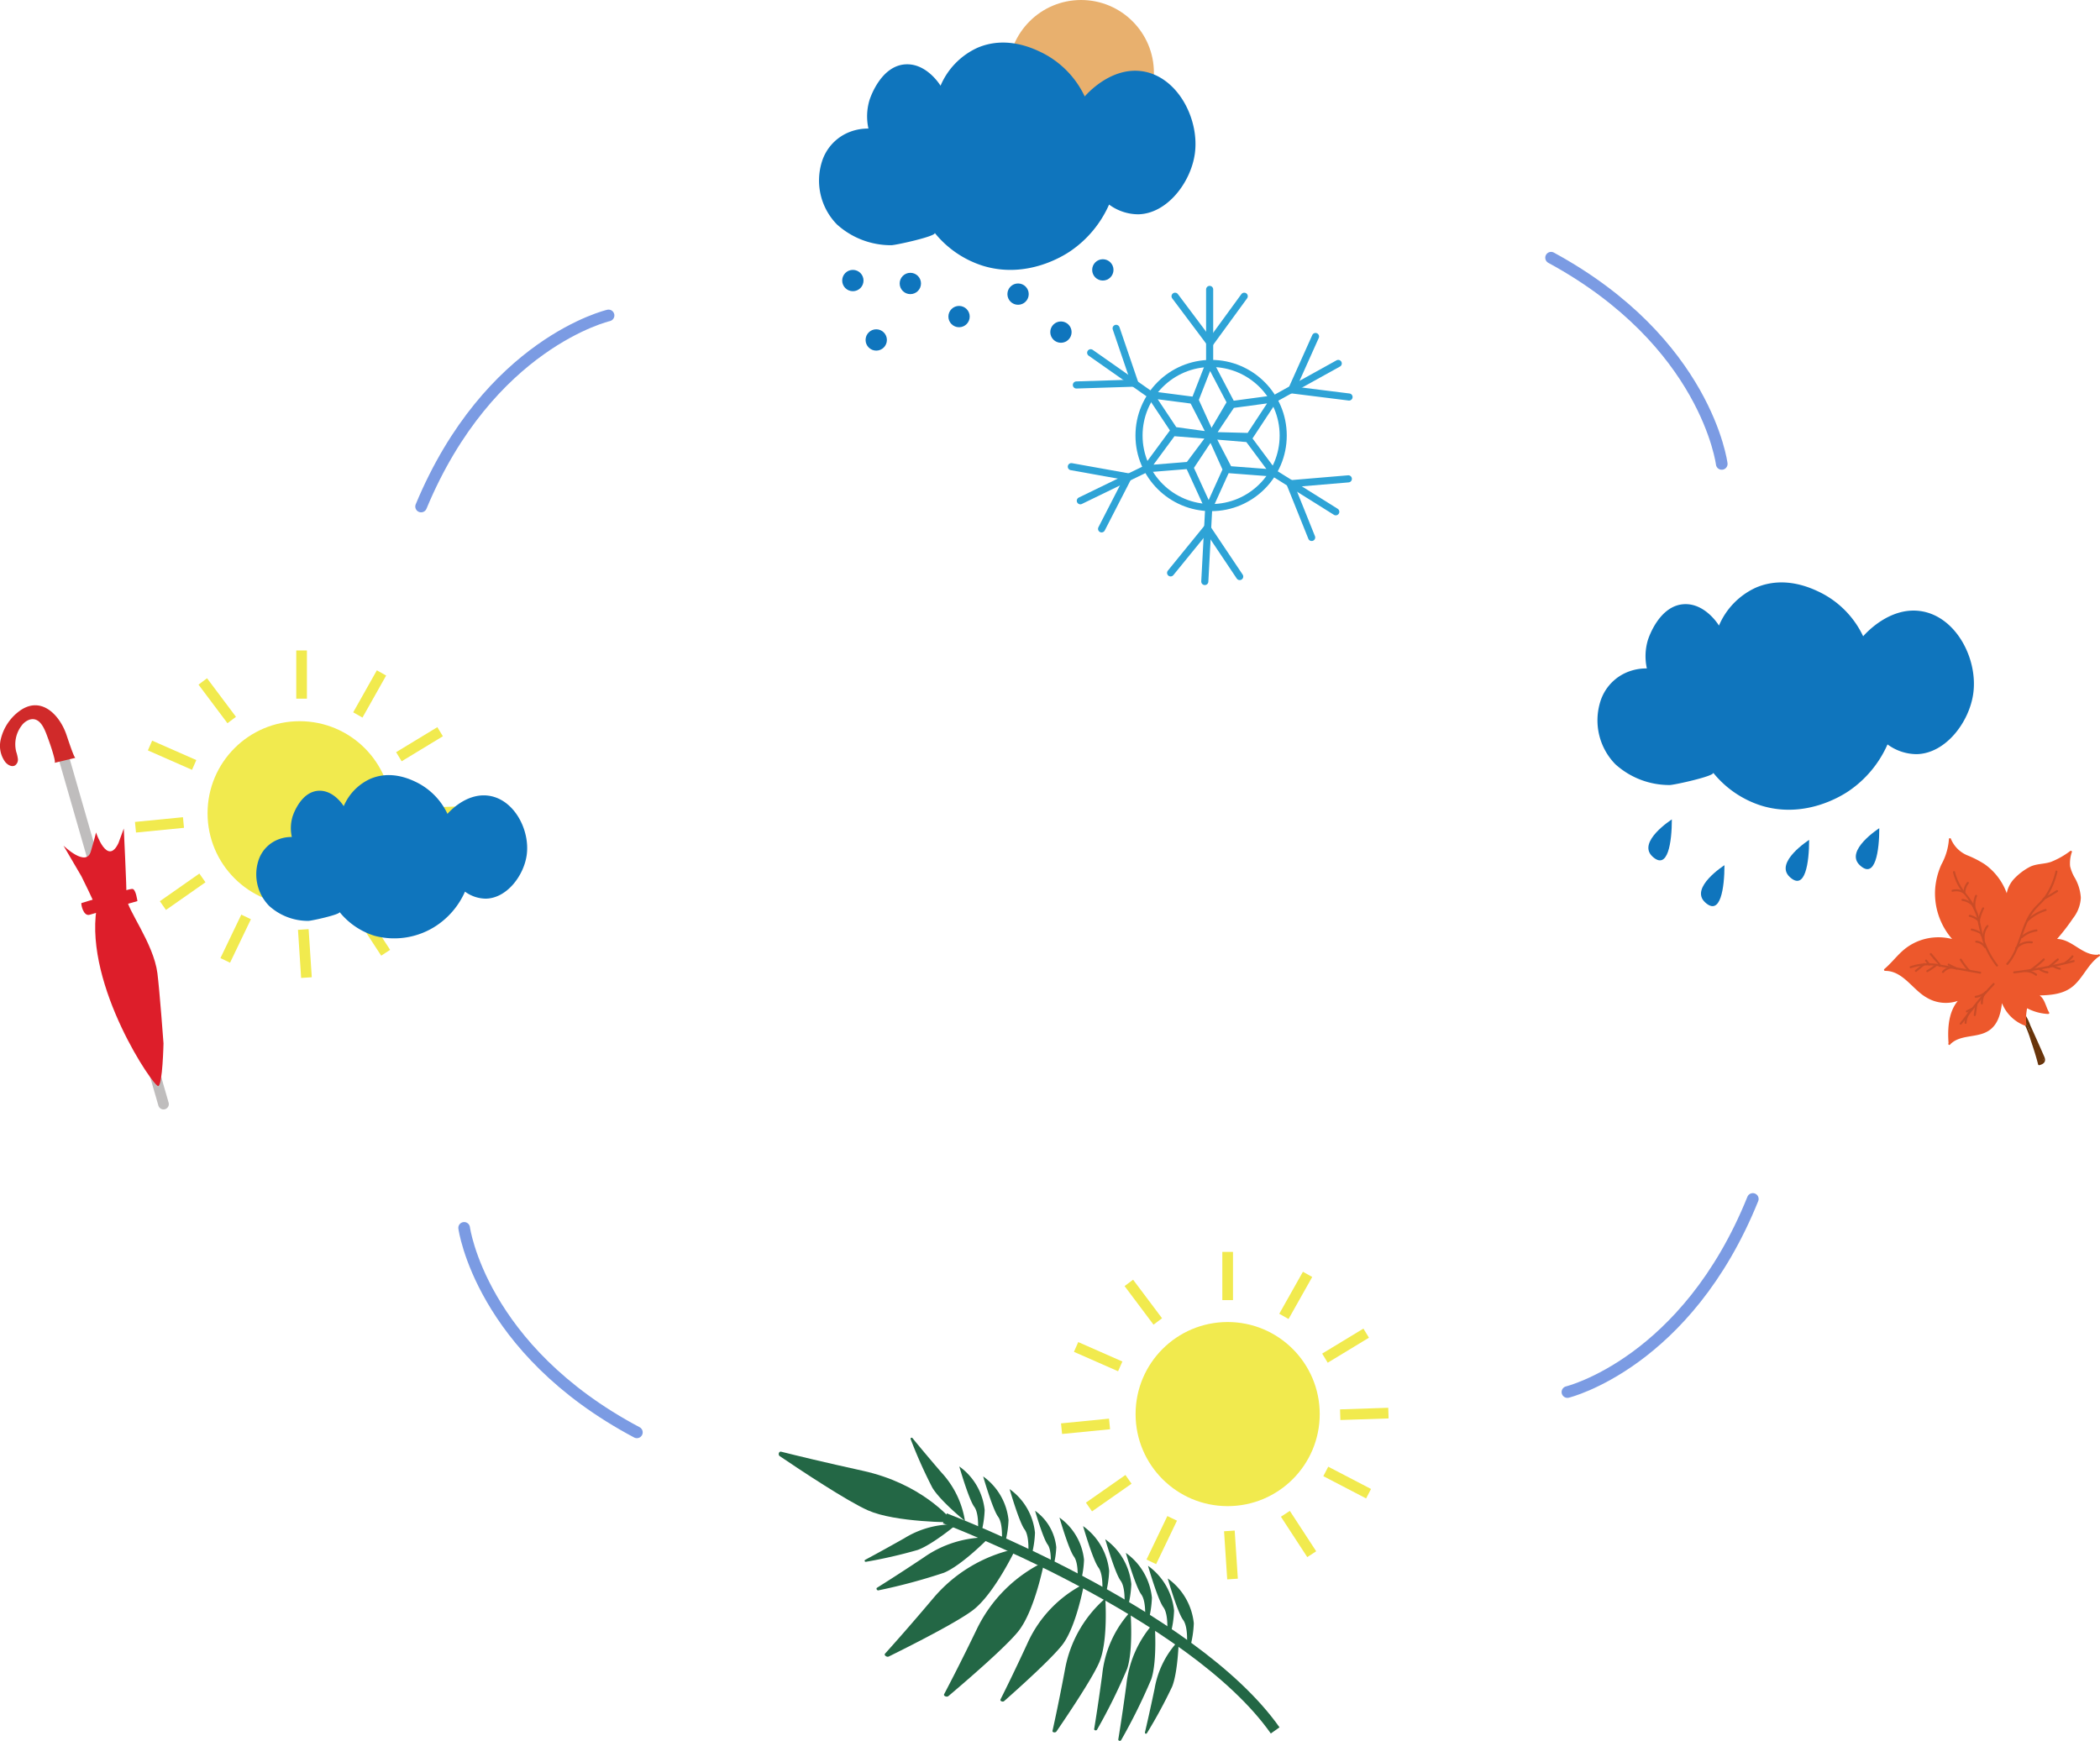 <svg xmlns="http://www.w3.org/2000/svg" width="342" height="283.563" viewBox="0 0 342 283.563"><defs><style>.a{fill:#e8b06e;}.b{fill:#0f75bd;}.c,.h,.i,.k,.n{fill:none;stroke-miterlimit:10;}.c{stroke:#2ea3d6;stroke-width:1.157px;}.c,.k,.n{stroke-linecap:round;}.d{fill:#68340a;}.e{fill:#ed582c;}.f{fill:#ca4c27;}.g{fill:#f1ea4e;}.h{stroke:#f1ea4e;}.h,.i,.k{stroke-width:1.736px;}.i{stroke:#236745;}.j{fill:#236745;}.k{stroke:#bfbdbd;}.l{fill:#d02a2a;}.m{fill:#dd1e2a;}.n{stroke:#7b9be3;stroke-width:1.896px;}</style></defs><g transform="translate(-862.276 -369.997)"><circle class="a" cx="11.86" cy="11.86" r="11.86" transform="translate(1026.479 369.997)"/><path class="b" d="M998.479,396.516a7.617,7.617,0,0,1,4.74-4.976,8.12,8.12,0,0,1,2.855-.476,9.2,9.2,0,0,1,.159-4.6c.08-.262,1.838-5.764,6.029-5.87,3.317-.085,5.428,3.282,5.553,3.49a11.9,11.9,0,0,1,6.029-6.188c4.694-2.006,9.065.112,10.472.794a15.237,15.237,0,0,1,6.982,7.14c.428-.494,4.235-4.746,9.2-4.126,5.865.732,9.54,7.781,8.726,13.487-.662,4.651-4.5,9.729-9.2,9.837a8.062,8.062,0,0,1-4.76-1.587,17.927,17.927,0,0,1-6.347,7.616c-1.1.738-7.025,4.511-14.122,2.381a16.437,16.437,0,0,1-7.933-5.394c.427.526-6.443,2.041-7.088,2.017a13.089,13.089,0,0,1-8.84-3.393A10.221,10.221,0,0,1,998.479,396.516Z" transform="translate(-2.366 -0.123)"/><circle class="b" cx="1.736" cy="1.736" r="1.736" transform="translate(999.434 413.958)"/><circle class="b" cx="1.736" cy="1.736" r="1.736" transform="translate(1003.242 423.636)"/><circle class="b" cx="1.736" cy="1.736" r="1.736" transform="translate(1008.795 414.434)"/><circle class="b" cx="1.736" cy="1.736" r="1.736" transform="translate(1016.729 419.828)"/><circle class="b" cx="1.736" cy="1.736" r="1.736" transform="translate(1026.34 416.169)"/><circle class="b" cx="1.736" cy="1.736" r="1.736" transform="translate(1033.321 422.357)"/><circle class="b" cx="1.736" cy="1.736" r="1.736" transform="translate(1040.144 412.222)"/><g transform="translate(1036.75 417.139)"><path class="c" d="M1057.038,419.106l5.712,7.616,5.553-7.616" transform="translate(-1040.145 -417.995)"/><path class="c" d="M1062.725,417.975v11.9l-2.538,6.505,2.777,5.395,3.173-5.395-3.411-6.505" transform="translate(-1040.2 -417.975)"/><path class="c" d="M1080.249,425.782l-3.894,8.687,9.353,1.167" transform="translate(-1040.482 -418.111)"/><path class="c" d="M1083.717,430.248l-10.41,5.766-6.921.932-3.374,5.043,6.257.162,4.037-6.136" transform="translate(-1040.249 -418.189)"/><path class="c" d="M1085.59,449.38l-9.486.8,3.511,8.747" transform="translate(-1040.477 -418.523)"/><path class="c" d="M1083.316,454.619l-10.088-6.312-4.168-5.6-6.046-.507,2.89,5.552,7.324.558" transform="translate(-1040.249 -418.398)"/><path class="c" d="M1067.552,465.435l-5.3-7.909-5.95,7.31" transform="translate(-1040.132 -418.665)"/><path class="c" d="M1061.924,465.977l.633-11.883,2.881-6.361-2.486-5.535-3.456,5.218,3.061,6.678" transform="translate(-1040.188 -418.398)"/><path class="c" d="M1044.772,457.491l4.351-8.468-9.278-1.663" transform="translate(-1039.845 -418.488)"/><path class="c" d="M1041.336,452.813l10.7-5.2,6.96-.562,3.637-4.857-6.24-.494-4.358,5.913" transform="translate(-1039.871 -418.389)"/><path class="c" d="M1040.681,433.653l9.515-.3-3.041-8.922" transform="translate(-1039.86 -418.088)"/><path class="c" d="M1043.051,428.475l9.739,6.839,3.865,5.816,6.011.828-2.591-5.7-7.284-.947" transform="translate(-1039.901 -418.158)"/><circle class="c" cx="11.741" cy="11.741" r="11.741" transform="translate(11.023 12.059)"/></g><path class="b" d="M1127.5,486.011a7.617,7.617,0,0,1,4.74-4.976,8.148,8.148,0,0,1,2.855-.477,9.2,9.2,0,0,1,.159-4.6c.08-.262,1.839-5.764,6.029-5.87,3.318-.085,5.428,3.282,5.554,3.49a11.9,11.9,0,0,1,6.029-6.188c4.694-2.006,9.065.111,10.472.794a15.236,15.236,0,0,1,6.982,7.139c.428-.493,4.235-4.745,9.2-4.125,5.865.732,9.54,7.781,8.726,13.487-.662,4.651-4.5,9.729-9.2,9.837a8.064,8.064,0,0,1-4.76-1.587,17.931,17.931,0,0,1-6.347,7.616c-1.1.737-7.025,4.511-14.122,2.381a16.43,16.43,0,0,1-7.933-5.4c.427.527-6.443,2.041-7.088,2.018a13.09,13.09,0,0,1-8.84-3.393A10.221,10.221,0,0,1,1127.5,486.011Z" transform="translate(-4.615 -1.683)"/><path class="b" d="M1139.312,505.837s-5.712,3.65-3.174,6.03S1139.312,509.487,1139.312,505.837Z" transform="translate(-4.763 -2.368)"/><path class="b" d="M1148.032,513.427s-5.712,3.649-3.174,6.03S1148.032,517.076,1148.032,513.427Z" transform="translate(-4.915 -2.5)"/><path class="b" d="M1162.067,509.231s-5.712,3.649-3.173,6.03S1162.067,512.88,1162.067,509.231Z" transform="translate(-5.159 -2.427)"/><path class="b" d="M1173.694,507.294s-5.712,3.649-3.173,6.029S1173.694,510.943,1173.694,507.294Z" transform="translate(-5.362 -2.393)"/><g transform="translate(1169.1 506.527)"><g transform="translate(22.36 28.773)"><path class="d" d="M1197.344,538.821a16.92,16.92,0,0,1,1.47,3.488c.444,1.32.879,2.641,1.22,3.991a.168.168,0,0,0,.191.137c.772-.193,1.155-.6.823-1.369-.5-1.159-1.016-2.31-1.532-3.461q-.376-.839-.754-1.676a8.63,8.63,0,0,0-.673-1.466c-.276-.386-1-.282-.731.25.1.191.4.055.3-.137l.22.207.133.3.222.493q.2.444.4.887.422.936.841,1.875.4.887.789,1.778c.146.33.294.658.434.99a1.644,1.644,0,0,1,.165.412c.039.387-.407.52-.695.591l.192.138c-.332-1.31-.748-2.594-1.178-3.873a17.873,17.873,0,0,0-1.537-3.689c-.11-.181-.415-.045-.3.137Z" transform="translate(-1197.299 -538.233)"/></g><g transform="translate(22.544 28.961)"><path class="d" d="M1197.521,538.7a15.413,15.413,0,0,1,1.666,3.421l.711,1.737c.16.391.974,1.783.506,2.091-.178.117.035.372.212.255.438-.288.3-.737.129-1.154-.316-.785-.641-1.567-.962-2.351a18.987,18.987,0,0,0-2.005-4.212c-.128-.172-.383.04-.256.212Z" transform="translate(-1197.487 -538.424)"/></g><g transform="translate(23.58 31.584)"><path class="d" d="M1200.531,546.052a3.234,3.234,0,0,1-.26-.748l-.292.134.386.431a.167.167,0,0,0,.292-.133l-.253-1.19-.293.133a.944.944,0,0,1,.249.52l.293-.134-.2-.195a.169.169,0,0,0-.294.09l-.012.209.317-.053a12.067,12.067,0,0,1-.655-2,11.615,11.615,0,0,0-.944-1.937c-.1-.186-.409-.05-.3.136a11.624,11.624,0,0,1,.943,1.938,11.965,11.965,0,0,0,.655,2,.168.168,0,0,0,.317-.053l.012-.208-.294.09.2.195c.107.106.331.043.292-.133a1.559,1.559,0,0,0-.32-.677.167.167,0,0,0-.292.133l.254,1.189.293-.133-.386-.431a.168.168,0,0,0-.293.133,3.563,3.563,0,0,0,.285.83c.093.193.4.056.3-.137Z" transform="translate(-1198.541 -541.094)"/></g><g transform="translate(23.691 31.42)"><path class="d" d="M1198.658,541.115a12.309,12.309,0,0,0,.505,1.972,7.45,7.45,0,0,1,.777,2.164c0,.212.331.246.331.031a4.767,4.767,0,0,0-.594-1.773,11.721,11.721,0,0,1-.692-2.449.166.166,0,0,0-.328.054Z" transform="translate(-1198.655 -540.927)"/></g><path class="e" d="M1204.877,511.032a13.243,13.243,0,0,1-3.118,1.769c-1.117.389-2.347.28-3.424.8a9.688,9.688,0,0,0-2.706,2.077,4.854,4.854,0,0,0-1.1,2.239,9.933,9.933,0,0,0-3.576-4.716,16.459,16.459,0,0,0-2.791-1.439,4.936,4.936,0,0,1-2.729-2.717c-.057-.148-.321-.116-.317.052a9.994,9.994,0,0,1-1.235,4.152,11.935,11.935,0,0,0-1.015,4.038,11.33,11.33,0,0,0,2.769,8.087,8.925,8.925,0,0,0-5.619.387,8.7,8.7,0,0,0-2.57,1.648c-.988.911-1.812,1.983-2.844,2.849a.17.17,0,0,0,.109.3.173.173,0,0,0,.047.006c2.876,0,4.447,3.071,6.738,4.353a6.043,6.043,0,0,0,5.065.536c-1.53,1.849-1.679,4.514-1.509,6.884-.127.152.073.392.218.249a.169.169,0,0,0,.114-.115c1.662-1.589,4.275-.947,6.157-2.13,1.552-.976,2.007-2.8,2.214-4.526a6.453,6.453,0,0,0,3.747,3.671c.106.04.256-.06.221-.183a8.7,8.7,0,0,1,.127-2.651,8.241,8.241,0,0,0,3.425.933c.112,0,.238-.12.167-.234-.559-.918-.67-2.139-1.557-2.787,1.959-.052,3.994-.229,5.529-1.581,1.627-1.432,2.412-3.608,4.24-4.839.178-.119-.036-.373-.212-.255l-.063.043h-.009c-2.528.157-4.152-2.5-6.639-2.571a33.567,33.567,0,0,0,2.6-3.375,5.875,5.875,0,0,0,1.265-3.317,7.39,7.39,0,0,0-.947-3.205,6.766,6.766,0,0,1-.8-1.946,5.513,5.513,0,0,1,.26-2.222l0-.023C1205.243,511.14,1205.043,510.916,1204.877,511.032Z" transform="translate(-1174.543 -508.95)"/><g transform="translate(19.91 5.265)"><path class="f" d="M1195.118,529.627c1.792-2.059,2.131-4.855,3.311-7.237a8.211,8.211,0,0,1,1.207-1.811c.551-.623,1.185-1.169,1.691-1.831a12.455,12.455,0,0,0,1.81-4.218c.059-.2-.253-.32-.312-.114a11.792,11.792,0,0,1-1.9,4.3c-.526.646-1.161,1.19-1.7,1.825a8.276,8.276,0,0,0-1.036,1.584c-1.224,2.39-1.538,5.23-3.346,7.307-.141.161.133.351.272.191Z" transform="translate(-1194.806 -514.308)"/></g><g transform="translate(21.359 16.807)"><path class="f" d="M1196.583,527.25a2.683,2.683,0,0,1,2.4-.864c.212,0,.246-.334.032-.331a3.023,3.023,0,0,0-2.7,1c-.12.177.151.368.272.191Z" transform="translate(-1196.281 -526.055)"/></g><g transform="translate(22.274 14.863)"><path class="f" d="M1197.481,525.463a4.289,4.289,0,0,1,2.314-1.057c.212-.029.157-.357-.054-.328a4.614,4.614,0,0,0-2.472,1.129c-.16.141.051.4.212.256Z" transform="translate(-1197.212 -524.076)"/></g><g transform="translate(23.186 11.532)"><path class="f" d="M1198.407,522.706a7.513,7.513,0,0,1,2.935-1.708c.2-.064.066-.367-.137-.3a7.735,7.735,0,0,0-3.011,1.755c-.155.145.055.4.212.256Z" transform="translate(-1198.141 -520.686)"/></g><g transform="translate(25.828 8.458)"><path class="f" d="M1201.058,519.139a22.039,22.039,0,0,0,2.226-1.3c.178-.118-.035-.373-.212-.256a21.093,21.093,0,0,1-2.151,1.248c-.191.1-.054.4.137.3Z" transform="translate(-1200.83 -517.558)"/></g><g transform="translate(11.235 5.367)"><path class="f" d="M1193.273,529.678a14.217,14.217,0,0,1-2.1-3.8c-.5-1.371-.646-2.811-1.037-4.207a10.081,10.081,0,0,0-1.776-3.289,9.352,9.352,0,0,1-2.054-3.834.166.166,0,0,0-.328.054,8.315,8.315,0,0,0,1.708,3.432,11.437,11.437,0,0,1,2.223,4.073,34.312,34.312,0,0,0,1.031,4.1,14.551,14.551,0,0,0,2.077,3.69c.131.169.386-.043.255-.212Z" transform="translate(-1185.977 -514.412)"/></g><g transform="translate(12.62 9.888)"><path class="f" d="M1189.569,520.134a3.122,3.122,0,0,0-2.007-1.119c-.212-.03-.243.3-.031.331a2.773,2.773,0,0,1,1.782,1,.166.166,0,0,0,.256-.212Z" transform="translate(-1187.388 -519.013)"/></g><g transform="translate(13.798 12.483)"><path class="f" d="M1190.415,522.552a3.4,3.4,0,0,0-1.606-.893c-.205-.049-.322.262-.114.313a3.071,3.071,0,0,1,1.463.793c.151.148.41-.063.256-.212Z" transform="translate(-1188.585 -521.654)"/></g><g transform="translate(14.131 14.719)"><path class="f" d="M1190.815,525.037c.08-.347-.2-.518-.475-.661a5.044,5.044,0,0,0-1.243-.442c-.209-.046-.238.285-.031.331a4.729,4.729,0,0,1,.765.239c.1.041.709.261.673.42-.047.205.264.322.312.114Z" transform="translate(-1188.925 -523.93)"/></g><g transform="translate(14.862 16.69)"><path class="f" d="M1191.377,526.852a1.978,1.978,0,0,0-1.531-.916.166.166,0,0,0-.031.331,1.663,1.663,0,0,1,1.306.8c.114.18.369-.033.256-.212Z" transform="translate(-1189.669 -525.935)"/></g><g transform="translate(11.004 8.315)"><path class="f" d="M1188,517.947a2.383,2.383,0,0,0-2.133-.451c-.2.056-.152.385.054.328a2.078,2.078,0,0,1,1.889.395c.166.135.356-.138.191-.272Z" transform="translate(-1185.742 -517.412)"/></g><g transform="translate(14.535 9.226)"><path class="f" d="M1189.69,520.451a3.907,3.907,0,0,1,.266-1.893c.079-.2-.232-.313-.312-.114a4.269,4.269,0,0,0-.282,2.061c.023.213.351.158.328-.054Z" transform="translate(-1189.336 -518.339)"/></g><g transform="translate(15.293 11.268)"><path class="f" d="M1190.443,522.521a7.7,7.7,0,0,1,.669-1.891c.1-.191-.217-.3-.312-.114a8.032,8.032,0,0,0-.688,1.975c-.044.209.287.238.331.03Z" transform="translate(-1190.108 -520.418)"/></g><g transform="translate(16.045 14.145)"><path class="f" d="M1191.236,525.725a2.692,2.692,0,0,1,.584-2.124c.135-.166-.139-.357-.272-.191a3.021,3.021,0,0,0-.64,2.369.166.166,0,0,0,.328-.054Z" transform="translate(-1190.873 -523.346)"/></g><g transform="translate(12.929 7.12)"><path class="f" d="M1188.033,517.792a2.447,2.447,0,0,1,.532-1.34c.133-.167-.14-.358-.273-.191a2.758,2.758,0,0,0-.59,1.5.166.166,0,0,0,.331.031Z" transform="translate(-1187.701 -516.196)"/></g><g transform="translate(4.168 20.387)"><path class="f" d="M1190.3,531.057c-2.142-.379-4.282-.787-6.429-1.136a9.064,9.064,0,0,0-4.986.258c-.2.082-.061.385.136.3a9.274,9.274,0,0,1,5.167-.17c2.029.347,4.054.717,6.08,1.077.211.038.241-.294.031-.331Z" transform="translate(-1178.785 -529.699)"/></g><g transform="translate(9.425 20.877)"><path class="f" d="M1185.721,530.2a2.339,2.339,0,0,0-1.547.822c-.14.162.134.352.273.191a1.993,1.993,0,0,1,1.327-.685c.213-.023.158-.351-.054-.328Z" transform="translate(-1184.136 -530.197)"/></g><g transform="translate(6.898 20.461)"><path class="f" d="M1183.1,529.812a10.484,10.484,0,0,1-1.45,1.01c-.184.106-.049.411.137.3a11.082,11.082,0,0,0,1.526-1.057.167.167,0,0,0-.212-.256Z" transform="translate(-1181.564 -529.773)"/></g><g transform="translate(5.03 20.332)"><path class="f" d="M1181.1,529.68l-1.379,1.116c-.166.135.045.391.212.256l1.379-1.117a.166.166,0,0,0-.212-.255Z" transform="translate(-1179.662 -529.642)"/></g><g transform="translate(12.338 19.611)"><path class="f" d="M1188.764,530.8a15.348,15.348,0,0,1-1.379-1.825c-.116-.18-.371.033-.256.211a15.384,15.384,0,0,0,1.378,1.826c.142.16.4-.051.257-.212Z" transform="translate(-1187.1 -528.909)"/></g><g transform="translate(10.368 20.413)"><path class="f" d="M1186.587,530.4l-1.28-.653c-.19-.1-.3.215-.114.311l1.28.654c.19.1.3-.216.114-.312Z" transform="translate(-1185.095 -529.725)"/></g><g transform="translate(7.446 18.703)"><path class="f" d="M1183.891,530.154c.083-.306-.124-.492-.312-.717l-1.162-1.393a.167.167,0,0,0-.256.212l.735.879c.113.136.735.713.683.9s.256.321.313.114Z" transform="translate(-1182.121 -527.985)"/></g><g transform="translate(6.697 19.765)"><path class="f" d="M1182.146,529.78l-.5-.652c-.13-.17-.386.042-.256.212l.5.652c.13.17.385-.042.255-.212Z" transform="translate(-1181.359 -529.065)"/></g><g transform="translate(12.322 23.578)"><path class="f" d="M1192.513,532.992c-1.963,2.005-3.639,4.3-5.393,6.488-.134.167.14.358.273.191,1.733-2.163,3.39-4.439,5.332-6.422.148-.151-.062-.409-.212-.257Z" transform="translate(-1187.083 -532.946)"/></g><g transform="translate(13.121 28.218)"><path class="f" d="M1188.531,537.736a3.158,3.158,0,0,0-.634,1.78c-.009.213.322.246.33.031a2.856,2.856,0,0,1,.577-1.621c.129-.172-.144-.363-.273-.191Z" transform="translate(-1187.897 -537.668)"/></g><g transform="translate(14.612 26.938)"><path class="f" d="M1189.679,536.509l-.263,1.719c-.031.212.3.243.331.031l.263-1.719c.032-.212-.3-.242-.331-.031Z" transform="translate(-1189.414 -536.366)"/></g><g transform="translate(15.767 25.335)"><path class="f" d="M1190.88,534.837a3.782,3.782,0,0,0-.29,1.46c0,.213.332.246.331.031a3.541,3.541,0,0,1,.271-1.377c.083-.2-.23-.312-.313-.114Z" transform="translate(-1190.59 -534.734)"/></g><g transform="translate(13.335 27.639)"><path class="f" d="M1189.022,537.1l-.815.406c-.192.1-.055.4.137.3l.814-.407c.192-.1.055-.4-.137-.3Z" transform="translate(-1188.115 -537.079)"/></g><g transform="translate(14.77 24.865)"><path class="f" d="M1191.319,534.3a2.947,2.947,0,0,1-1.609.765.166.166,0,0,0,.054.328,3.273,3.273,0,0,0,1.768-.837c.157-.144-.054-.4-.212-.256Z" transform="translate(-1189.575 -534.256)"/></g><g transform="translate(21.042 19.851)"><path class="f" d="M1196.148,531.324a73.5,73.5,0,0,0,9.683-1.837c.206-.054.153-.382-.053-.328a73.5,73.5,0,0,1-9.684,1.837c-.213.026-.158.354.054.328Z" transform="translate(-1195.958 -529.153)"/></g><g transform="translate(22.892 21.478)"><path class="f" d="M1197.986,531.14a2.73,2.73,0,0,1,1.642.571c.17.131.361-.143.191-.272a3.022,3.022,0,0,0-1.8-.63c-.213,0-.246.327-.031.331Z" transform="translate(-1197.841 -530.809)"/></g><g transform="translate(25.074 21.069)"><path class="f" d="M1200.126,530.7a2.941,2.941,0,0,0,1.463.644c.212.031.243-.3.031-.331a2.608,2.608,0,0,1-1.3-.586c-.165-.136-.356.138-.191.273Z" transform="translate(-1200.063 -530.393)"/></g><g transform="translate(27.434 20.708)"><path class="f" d="M1202.541,530.321a3.9,3.9,0,0,0,1.108.417c.209.044.239-.287.031-.331a3.357,3.357,0,0,1-.95-.359c-.184-.1-.377.168-.19.273Z" transform="translate(-1202.464 -530.024)"/></g><g transform="translate(23.6 19.579)"><path class="f" d="M1198.84,531.008a19.148,19.148,0,0,0,2.249-1.831c.154-.146-.057-.4-.212-.256a19.145,19.145,0,0,1-2.249,1.831c-.176.122.037.377.212.256Z" transform="translate(-1198.562 -528.876)"/></g><g transform="translate(26.662 19.575)"><path class="f" d="M1201.949,530.422l1.486-1.255a.167.167,0,0,0-.212-.256l-1.486,1.255a.167.167,0,0,0,.212.256Z" transform="translate(-1201.678 -528.872)"/></g><g transform="translate(29.377 19.084)"><path class="f" d="M1204.721,529.692a4.916,4.916,0,0,0,1.169-1.064c.134-.168-.14-.358-.273-.191a4.6,4.6,0,0,1-1.108,1c-.179.116.034.371.212.257Z" transform="translate(-1204.441 -528.372)"/></g></g><g transform="translate(989.096 573.914)"><circle class="g" cx="14.994" cy="14.994" r="14.994" transform="translate(58.118 11.424)"/><line class="h" y2="7.854" transform="translate(73.112)"/><line class="h" x1="3.853" y2="6.844" transform="translate(82.274 3.661)"/><line class="h" x1="6.715" y2="4.075" transform="translate(88.957 13.235)"/><line class="h" x1="7.85" y2="0.257" transform="translate(91.444 26.26)"/><line class="h" x1="6.967" y1="3.627" transform="translate(89.094 35.76)"/><line class="h" x1="4.292" y1="6.578" transform="translate(82.513 42.663)"/><line class="h" x1="0.514" y1="7.837" transform="translate(73.392 45.449)"/><line class="h" y1="7.082" x2="3.397" transform="translate(60.679 43.404)"/><line class="h" y1="4.505" x2="6.434" transform="translate(50.528 37.051)"/><line class="h" y1="0.77" x2="7.816" transform="translate(46.062 28.026)"/><line class="h" x2="7.189" y2="3.163" transform="translate(48.429 15.486)"/><line class="h" x2="4.713" y2="6.283" transform="translate(57.02 5.048)"/><path class="i" d="M1018.885,621.705s40.222,15.264,53.789,34.542" transform="translate(-991.826 -578.302)"/><path class="j" d="M1057.554,641.947a15.047,15.047,0,0,0-3.938,7.87c-.695,3.317-1.26,5.784-1.571,7.11a.174.174,0,0,0,.318.129,79.3,79.3,0,0,0,4.117-7.6C1057.424,647.08,1057.554,641.947,1057.554,641.947Z" transform="translate(-992.404 -578.654)"/><path class="j" d="M1053.546,638.892a17.88,17.88,0,0,0-4.6,10.2c-.558,4.153-1.043,7.25-1.316,8.913-.04.244.35.334.473.109a93.641,93.641,0,0,0,4.894-9.9C1054.033,645.172,1053.546,638.892,1053.546,638.892Z" transform="translate(-992.327 -578.601)"/><path class="j" d="M1020.565,622.714a15.043,15.043,0,0,0-8.51,2.244c-2.949,1.67-5.174,2.876-6.375,3.518a.174.174,0,0,0,.114.325,79.25,79.25,0,0,0,8.422-1.93C1016.626,626.007,1020.565,622.714,1020.565,622.714Z" transform="translate(-991.594 -578.319)"/><path class="j" d="M1022.06,621.895a15.057,15.057,0,0,0-3.853-7.913c-2.211-2.568-3.825-4.518-4.688-5.571a.174.174,0,0,0-.3.175,79.282,79.282,0,0,0,3.526,7.887C1018.065,618.67,1022.06,621.895,1022.06,621.895Z" transform="translate(-991.727 -578.069)"/><path class="j" d="M1019.848,622.159c-.718-.81-5.315-6.313-14.855-8.407-6.185-1.358-10.79-2.478-13.263-3.1-.362-.091-.538.511-.214.73,3.483,2.354,10.989,7.332,14.363,8.828C1010.353,622.2,1019.848,622.159,1019.848,622.159Z" transform="translate(-991.346 -578.109)"/><path class="j" d="M1025.907,624.87a17.886,17.886,0,0,0-10.7,3.289c-3.486,2.325-6.13,4.006-7.56,4.9-.209.132-.019.483.231.427a93.743,93.743,0,0,0,10.664-2.867C1021.516,629.386,1025.907,624.87,1025.907,624.87Z" transform="translate(-991.628 -578.357)"/><path class="j" d="M1049.549,637.162a17.881,17.881,0,0,0-4.6,10.2c-.558,4.153-1.043,7.249-1.316,8.913-.039.244.35.334.474.109a93.7,93.7,0,0,0,4.893-9.9C1050.037,643.442,1049.549,637.162,1049.549,637.162Z" transform="translate(-992.257 -578.571)"/><path class="j" d="M1045.323,634.982a20.036,20.036,0,0,0-6.561,11.547c-.874,4.663-1.619,8.143-2.036,10.012-.061.274.47.364.643.109,1.871-2.733,5.818-8.616,6.95-11.212C1045.821,642,1045.323,634.982,1045.323,634.982Z" transform="translate(-992.137 -578.533)"/><path class="j" d="M1041.707,632.587a20.044,20.044,0,0,0-9.184,9.594c-1.987,4.309-3.56,7.5-4.421,9.212-.127.251.365.468.6.263,2.483-2.194,7.748-6.934,9.48-9.173C1040.474,639.513,1041.707,632.587,1041.707,632.587Z" transform="translate(-991.986 -578.491)"/><path class="j" d="M1035.059,628.913a23.522,23.522,0,0,0-10.988,10.988c-2.387,4.944-4.276,8.605-5.31,10.57-.151.287.434.538.71.3,2.968-2.511,9.265-7.937,11.339-10.5C1033.56,636.868,1035.059,628.913,1035.059,628.913Z" transform="translate(-991.823 -578.427)"/><path class="j" d="M1030.234,626.767a24.1,24.1,0,0,0-13.44,8.065c-3.568,4.232-6.328,7.337-7.827,9-.22.243.284.625.611.464,3.515-1.735,10.995-5.513,13.657-7.514C1026.763,634.127,1030.234,626.767,1030.234,626.767Z" transform="translate(-991.652 -578.39)"/><path class="j" d="M1055.824,631.669s1.587,5.513,2.5,6.743.6,4.284.6,4.284h.591a17.1,17.1,0,0,0,.555-3.729A10.258,10.258,0,0,0,1055.824,631.669Z" transform="translate(-992.47 -578.475)"/><path class="j" d="M1052.554,629.57s1.587,5.513,2.5,6.743.6,4.284.6,4.284h.59a17.074,17.074,0,0,0,.556-3.729A10.258,10.258,0,0,0,1052.554,629.57Z" transform="translate(-992.413 -578.439)"/><path class="j" d="M1048.88,627.43s1.587,5.514,2.5,6.743.6,4.284.6,4.284h.592a17.093,17.093,0,0,0,.555-3.729A10.249,10.249,0,0,0,1048.88,627.43Z" transform="translate(-992.349 -578.401)"/><path class="j" d="M1045.464,625.169s1.587,5.514,2.5,6.743.6,4.284.6,4.284h.592a17.1,17.1,0,0,0,.555-3.729A10.255,10.255,0,0,0,1045.464,625.169Z" transform="translate(-992.289 -578.362)"/><path class="j" d="M1041.791,622.989s1.586,5.514,2.5,6.743.6,4.284.6,4.284h.592a17.029,17.029,0,0,0,.555-3.729A10.254,10.254,0,0,0,1041.791,622.989Z" transform="translate(-992.225 -578.324)"/><path class="j" d="M1037.878,621.576s1.5,5.2,2.355,6.355.564,4.037.564,4.037h.557a16.072,16.072,0,0,0,.524-3.514A9.663,9.663,0,0,0,1037.878,621.576Z" transform="translate(-992.157 -578.299)"/><path class="j" d="M1033.838,620.446s1.29,4.482,2.032,5.482.486,3.483.486,3.483h.48a13.846,13.846,0,0,0,.452-3.031A8.337,8.337,0,0,0,1033.838,620.446Z" transform="translate(-992.087 -578.28)"/><path class="j" d="M1029.616,616.853s1.545,5.367,2.432,6.564.584,4.169.584,4.169h.575a16.555,16.555,0,0,0,.54-3.629A9.977,9.977,0,0,0,1029.616,616.853Z" transform="translate(-992.013 -578.217)"/><path class="j" d="M1025.231,614.754s1.545,5.366,2.433,6.563.583,4.17.583,4.17h.575a16.613,16.613,0,0,0,.541-3.63A9.984,9.984,0,0,0,1025.231,614.754Z" transform="translate(-991.937 -578.18)"/><path class="j" d="M1021.275,613.1s1.545,5.367,2.432,6.564.583,4.17.583,4.17h.576a16.642,16.642,0,0,0,.541-3.63A9.98,9.98,0,0,0,1021.275,613.1Z" transform="translate(-991.868 -578.152)"/></g><g transform="translate(884.341 475.948)"><circle class="g" cx="14.994" cy="14.994" r="14.994" transform="translate(11.738 11.522)"/><line class="h" y2="7.854" transform="translate(27.051)"/><line class="h" x1="3.853" y2="6.844" transform="translate(36.212 3.661)"/><line class="h" x1="6.715" y2="4.075" transform="translate(42.896 13.235)"/><line class="h" x1="7.85" y2="0.257" transform="translate(45.382 26.26)"/><line class="h" x1="6.967" y1="3.627" transform="translate(43.033 35.76)"/><line class="h" x1="4.292" y1="6.578" transform="translate(36.451 42.663)"/><line class="h" x1="0.514" y1="7.837" transform="translate(27.33 45.449)"/><line class="h" y1="7.082" x2="3.397" transform="translate(14.618 43.404)"/><line class="h" y1="4.505" x2="6.434" transform="translate(4.466 37.051)"/><line class="h" y1="0.77" x2="7.816" transform="translate(0 28.026)"/><line class="h" x2="7.189" y2="3.163" transform="translate(2.367 15.486)"/><line class="h" x2="4.713" y2="6.283" transform="translate(10.959 5.048)"/></g><path class="b" d="M905.076,512.494a5.476,5.476,0,0,1,3.41-3.579,5.878,5.878,0,0,1,2.056-.343,6.608,6.608,0,0,1,.114-3.31c.057-.19,1.323-4.147,4.338-4.224,2.387-.06,3.9,2.362,4,2.511a8.565,8.565,0,0,1,4.339-4.452c3.376-1.444,6.521.08,7.534.571a10.963,10.963,0,0,1,5.023,5.137c.308-.355,3.048-3.414,6.621-2.968,4.22.527,6.864,5.6,6.279,9.7-.477,3.347-3.235,7-6.622,7.078a5.8,5.8,0,0,1-3.424-1.142,12.9,12.9,0,0,1-4.567,5.48,12.421,12.421,0,0,1-10.16,1.713,11.829,11.829,0,0,1-5.709-3.881c.308.378-4.636,1.468-5.1,1.451a9.418,9.418,0,0,1-6.361-2.441A7.355,7.355,0,0,1,905.076,512.494Z" transform="translate(-0.74 -2.24)"/><line class="k" x1="16.296" y1="56.622" transform="translate(872.607 493.22)"/><path class="l" d="M873.122,491.792c.574,1.722,1.262,3.727,1.443,3.682l-3.42.821c.37-.022-.877-3.534-.979-3.8-.482-1.265-1.2-3.821-3.1-3.232a2.724,2.724,0,0,0-1.3,1.005,5,5,0,0,0-.849,4.217,6.2,6.2,0,0,1,.272,1.166,1.145,1.145,0,0,1-.45,1.05c-.538.333-1.244-.077-1.633-.577a4.457,4.457,0,0,1-.732-3.549,7.969,7.969,0,0,1,3.168-4.794C869.025,485.335,872.033,488.523,873.122,491.792Z" transform="translate(0 -2.038)"/><path class="m" d="M889.087,542.338s-.141,6.7-.846,6.961-11.97-16.243-10.065-28.857c-.236-.869-2.459-5.316-2.459-5.316l-2.925-5s3.686,3.6,4.456.968.849-3.11.849-3.11,1.825,5.553,3.649,1.745l.873-2.38s.454,9.427.454,11.271,4.385,7.372,5.02,12.291C888.454,533.723,889.087,542.338,889.087,542.338Z" transform="translate(-0.183 -2.394)"/><path class="m" d="M875.768,519.665c-.08.238.323,2.213,1.348,1.9s7.775-2.221,7.775-2.221-.238-1.9-.793-1.984S875.768,519.665,875.768,519.665Z" transform="translate(-0.235 -2.569)"/><path class="n" d="M1122.071,600.208s19.412-4.722,30.191-31.453" transform="translate(-4.529 -3.465)"/><path class="n" d="M1147.156,446.309s-2.472-19.825-27.794-33.59" transform="translate(-4.482 -0.745)"/><path class="n" d="M962.6,422.287s-19.463,4.513-30.528,31.126" transform="translate(-1.217 -0.911)"/><path class="n" d="M939.206,573.55s2.672,19.8,28.132,33.307" transform="translate(-1.341 -3.548)"/></g></svg>